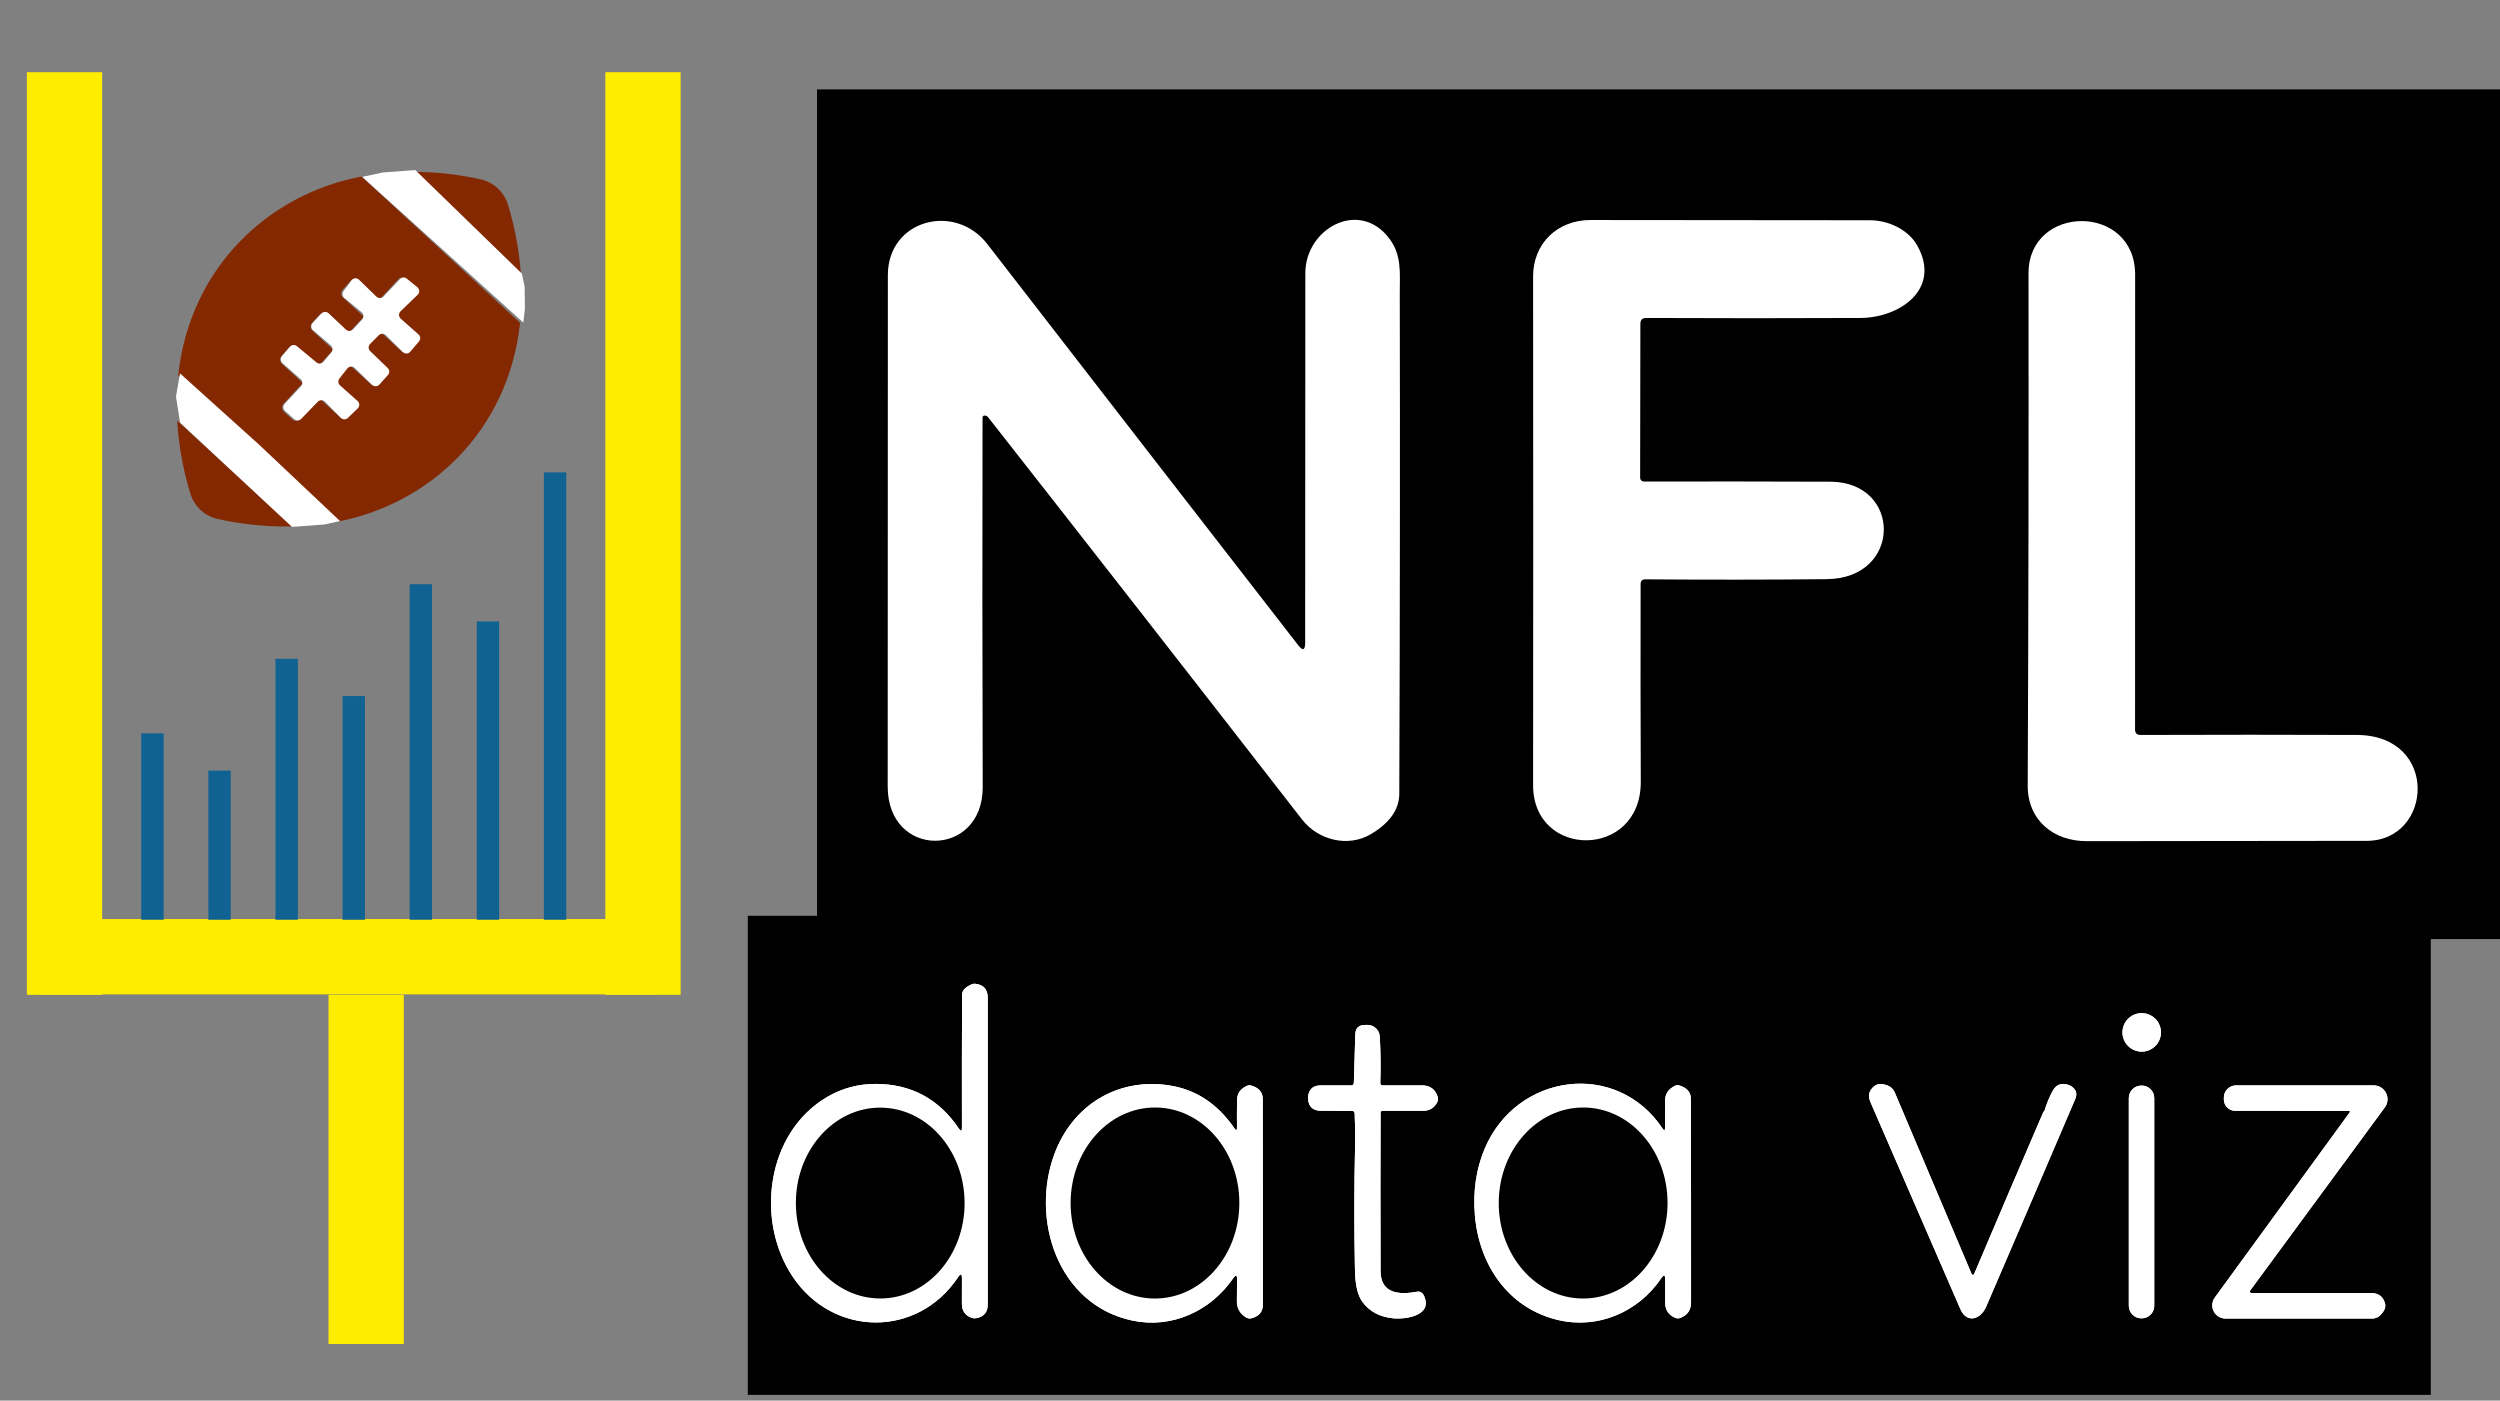 <svg width="166" height="93" viewBox="0 0 166 93" fill="none" xmlns="http://www.w3.org/2000/svg">
<rect x="0" y="0" width="166" height="93" fill="#808080" stroke="none"/>
<g clip-path="url(#clip0_431_203)">
<path d="M65.371 27.596C65.469 27.589 65.549 27.625 65.61 27.704C72.3 36.232 79.248 45.134 86.452 54.41C87.526 55.794 89.511 56.282 91.019 55.392C92.278 54.647 92.909 53.75 92.913 52.702C92.956 40.695 92.967 29.619 92.945 19.475C92.945 18.092 93.086 16.947 92.245 15.83C90.255 13.199 86.674 15.162 86.674 18.141C86.671 26.368 86.667 34.543 86.663 42.666C86.663 43.183 86.506 43.237 86.191 42.829C79.447 34.142 72.57 25.269 65.561 16.209C63.408 13.427 58.954 14.582 58.954 18.265C58.954 29.52 58.95 40.838 58.943 52.219C58.943 57.063 65.263 56.976 65.252 52.273C65.227 43.854 65.223 35.673 65.241 27.732C65.241 27.645 65.285 27.6 65.371 27.596Z" stroke="black" stroke-width="2"/>
<path d="M109.306 21.113C114.17 21.135 118.912 21.135 123.53 21.113C126.172 21.097 128.917 19.177 127.305 16.302C126.703 15.228 125.363 14.626 124.181 14.626C118.101 14.615 111.91 14.609 105.606 14.609C103.42 14.609 101.798 16.155 101.798 18.352C101.809 30.446 101.809 41.708 101.798 52.137C101.793 57.052 108.964 57.052 108.948 51.915C108.93 47.601 108.926 43.221 108.937 38.776C108.937 38.57 109.042 38.467 109.252 38.467C113.447 38.5 117.465 38.496 121.306 38.456C126.318 38.402 126.296 32.001 121.533 31.985C117.508 31.97 113.382 31.966 109.154 31.974C109.088 31.974 109.025 31.947 108.978 31.901C108.931 31.854 108.905 31.79 108.905 31.724L108.921 21.499C108.921 21.242 109.049 21.113 109.306 21.113Z" stroke="black" stroke-width="2"/>
<path d="M141.768 48.443C141.775 39.087 141.777 29.017 141.773 18.233C141.773 13.481 134.688 13.54 134.694 18.146C134.708 29.773 134.69 41.109 134.64 52.154C134.629 54.459 136.348 55.859 138.567 55.853C145.627 55.843 151.822 55.835 157.152 55.832C161.546 55.826 161.991 48.823 156.496 48.801C151.888 48.783 147.1 48.783 142.131 48.801C141.889 48.801 141.768 48.682 141.768 48.443Z" stroke="black" stroke-width="2"/>
<path d="M54.251 5.935H166V62.352H54.251V5.935ZM65.371 27.596C65.469 27.589 65.549 27.625 65.61 27.704C72.3 36.232 79.248 45.134 86.452 54.41C87.526 55.794 89.511 56.282 91.019 55.392C92.278 54.647 92.909 53.75 92.913 52.702C92.956 40.695 92.967 29.619 92.945 19.475C92.945 18.092 93.086 16.947 92.245 15.83C90.255 13.199 86.674 15.162 86.674 18.141C86.671 26.368 86.667 34.543 86.663 42.666C86.663 43.183 86.506 43.237 86.191 42.829C79.447 34.142 72.57 25.269 65.561 16.209C63.408 13.427 58.954 14.582 58.954 18.265C58.954 29.52 58.95 40.838 58.943 52.219C58.943 57.063 65.263 56.976 65.252 52.273C65.227 43.854 65.223 35.673 65.241 27.732C65.241 27.645 65.285 27.6 65.371 27.596ZM109.306 21.113C114.17 21.135 118.912 21.135 123.53 21.113C126.172 21.097 128.917 19.177 127.305 16.302C126.703 15.228 125.363 14.626 124.181 14.626C118.101 14.615 111.91 14.609 105.607 14.609C103.42 14.609 101.798 16.155 101.798 18.352C101.809 30.446 101.809 41.708 101.798 52.137C101.793 57.052 108.964 57.052 108.948 51.915C108.93 47.601 108.926 43.221 108.937 38.776C108.937 38.57 109.042 38.467 109.252 38.467C113.447 38.5 117.465 38.496 121.306 38.456C126.318 38.402 126.296 32.001 121.534 31.985C117.508 31.97 113.382 31.966 109.154 31.974C109.088 31.974 109.025 31.947 108.978 31.901C108.931 31.854 108.905 31.79 108.905 31.724L108.921 21.499C108.921 21.242 109.049 21.113 109.306 21.113ZM141.768 48.443C141.775 39.087 141.777 29.017 141.773 18.233C141.773 13.481 134.688 13.54 134.694 18.146C134.708 29.773 134.69 41.109 134.64 52.154C134.629 54.459 136.348 55.859 138.567 55.853C145.627 55.843 151.822 55.835 157.152 55.832C161.546 55.826 161.991 48.823 156.496 48.801C151.888 48.783 147.1 48.783 142.131 48.801C141.889 48.801 141.768 48.682 141.768 48.443Z" fill="black"/>
<path d="M65.371 27.596C65.285 27.6 65.241 27.645 65.241 27.732C65.223 35.673 65.227 43.854 65.252 52.273C65.263 56.976 58.943 57.063 58.943 52.219C58.95 40.838 58.954 29.52 58.954 18.265C58.954 14.582 63.408 13.427 65.561 16.209C72.57 25.269 79.447 34.142 86.191 42.829C86.506 43.237 86.663 43.183 86.663 42.666C86.667 34.543 86.671 26.368 86.674 18.141C86.674 15.162 90.255 13.199 92.245 15.83C93.086 16.947 92.945 18.092 92.945 19.475C92.967 29.619 92.956 40.695 92.913 52.702C92.909 53.75 92.278 54.647 91.019 55.392C89.511 56.282 87.526 55.794 86.452 54.41C79.248 45.134 72.3 36.232 65.61 27.704C65.549 27.625 65.469 27.589 65.371 27.596Z" fill="white"/>
<path d="M108.921 21.499L108.905 31.724C108.905 31.79 108.931 31.854 108.978 31.901C109.025 31.947 109.088 31.974 109.154 31.974C113.382 31.966 117.508 31.97 121.533 31.985C126.296 32.001 126.318 38.402 121.306 38.456C117.465 38.496 113.447 38.5 109.252 38.467C109.042 38.467 108.937 38.57 108.937 38.776C108.926 43.221 108.93 47.601 108.948 51.915C108.964 57.052 101.793 57.052 101.798 52.137C101.809 41.708 101.809 30.446 101.798 18.352C101.798 16.155 103.42 14.609 105.606 14.609C111.91 14.609 118.101 14.615 124.181 14.626C125.363 14.626 126.703 15.228 127.305 16.302C128.917 19.177 126.172 21.097 123.53 21.113C118.912 21.135 114.17 21.135 109.306 21.113C109.049 21.113 108.921 21.242 108.921 21.499Z" fill="white"/>
<path d="M142.131 48.801C147.1 48.783 151.888 48.783 156.496 48.801C161.991 48.823 161.546 55.826 157.152 55.832C151.822 55.835 145.627 55.843 138.567 55.853C136.348 55.859 134.629 54.459 134.64 52.154C134.69 41.109 134.708 29.773 134.694 18.146C134.688 13.54 141.773 13.481 141.773 18.233C141.777 29.017 141.775 39.087 141.768 48.443C141.768 48.682 141.889 48.801 142.131 48.801Z" fill="white"/>
</g>
<g clip-path="url(#clip1_431_203)">
<path d="M63.672 74.943C62.342 72.969 60.502 71.979 58.152 71.973C56.995 71.97 55.922 72.256 54.935 72.832C50.876 75.205 50.141 81.049 52.635 84.772C55.326 88.792 60.931 88.846 63.619 84.801C63.788 84.547 63.872 84.574 63.872 84.879L63.869 86.568C63.869 87.054 64.101 87.371 64.564 87.517C64.643 87.541 64.727 87.545 64.815 87.528C65.331 87.438 65.588 87.132 65.586 86.611V66.251C65.585 65.692 65.307 65.382 64.753 65.322C64.676 65.312 64.603 65.323 64.534 65.353C64.1 65.537 63.883 65.766 63.883 66.04C63.868 69.063 63.865 72.01 63.872 74.881C63.872 75.12 63.806 75.14 63.672 74.943Z" stroke="white" stroke-width="2"/>
<path d="M143.487 68.551C143.487 68.212 143.353 67.887 143.113 67.647C142.873 67.407 142.548 67.273 142.209 67.273C142.041 67.273 141.875 67.306 141.72 67.37C141.565 67.434 141.424 67.528 141.306 67.647C141.187 67.766 141.093 67.906 141.029 68.061C140.964 68.217 140.931 68.383 140.931 68.551C140.931 68.718 140.964 68.885 141.029 69.04C141.093 69.195 141.187 69.335 141.306 69.454C141.424 69.573 141.565 69.667 141.72 69.731C141.875 69.795 142.041 69.829 142.209 69.829C142.548 69.829 142.873 69.694 143.113 69.454C143.353 69.215 143.487 68.889 143.487 68.551Z" stroke="white" stroke-width="2"/>
<path d="M89.949 73.935C89.984 74.684 89.994 75.399 89.977 76.08C89.915 78.837 89.912 81.594 89.969 84.35C89.987 85.317 90.15 86.012 90.458 86.436C90.925 87.078 91.603 87.444 92.491 87.534C93.394 87.627 95.213 87.328 94.52 85.977C94.481 85.901 94.419 85.839 94.342 85.802C94.265 85.764 94.179 85.753 94.095 85.769C92.935 85.986 91.671 85.924 91.669 84.392C91.657 80.559 91.658 77.059 91.671 73.893C91.671 73.803 91.716 73.758 91.807 73.758H94.492C94.912 73.758 95.223 73.573 95.424 73.204C95.489 73.085 95.504 72.967 95.469 72.849C95.311 72.329 94.961 72.069 94.419 72.069H91.815C91.702 72.069 91.648 72.012 91.652 71.897C91.687 70.903 91.676 69.879 91.618 68.826C91.606 68.615 91.512 68.416 91.356 68.272C91.201 68.128 90.996 68.05 90.785 68.055L90.619 68.058C90.212 68.066 90.002 68.273 89.991 68.68L89.895 71.9C89.892 72.011 89.834 72.067 89.724 72.069L87.666 72.072C87.231 72.072 86.964 72.285 86.867 72.711C86.85 72.792 86.844 72.873 86.85 72.956C86.891 73.487 87.179 73.753 87.714 73.755L89.769 73.764C89.883 73.764 89.943 73.821 89.949 73.935Z" stroke="white" stroke-width="2"/>
<path d="M82.135 74.856C82.139 75.072 82.079 75.09 81.957 74.912C80.833 73.272 79.374 72.322 77.58 72.061C74.124 71.56 71.188 73.443 70.008 76.64C68.421 80.936 70.211 86.642 75.202 87.689C77.817 88.238 80.384 87.055 81.887 84.874C82.06 84.622 82.144 84.65 82.141 84.956L82.129 86.391C82.124 86.855 82.318 87.211 82.712 87.461C82.843 87.543 82.968 87.569 83.086 87.537C83.597 87.407 83.853 87.105 83.855 86.63C83.86 82.001 83.858 77.446 83.846 72.967C83.844 72.513 83.581 72.216 83.055 72.075C82.977 72.052 82.898 72.058 82.819 72.092C82.378 72.281 82.153 72.588 82.143 73.012C82.13 73.596 82.127 74.21 82.135 74.856Z" stroke="white" stroke-width="2"/>
<path d="M110.401 74.943C107.333 70.335 100.687 71.278 98.585 76.269C98.014 77.622 97.797 79.101 97.934 80.705C98.216 84.007 100.158 86.861 103.435 87.644C106.106 88.283 108.791 87.12 110.311 84.871C110.482 84.618 110.568 84.644 110.568 84.95L110.565 86.484C110.565 86.966 110.785 87.306 111.226 87.503C111.341 87.554 111.458 87.556 111.578 87.511C112.049 87.327 112.285 86.983 112.285 86.478C112.288 82.05 112.285 77.544 112.273 72.961C112.273 72.52 112.012 72.223 111.491 72.069C111.404 72.043 111.316 72.051 111.226 72.094C110.785 72.308 110.565 72.632 110.565 73.066C110.563 73.67 110.56 74.281 110.556 74.898C110.554 75.082 110.503 75.097 110.401 74.943Z" stroke="white" stroke-width="2"/>
<path d="M135.718 73.8C135.699 73.806 135.686 73.818 135.679 73.837C134.129 77.432 132.596 81.02 131.079 84.601C131.073 84.617 131.061 84.63 131.047 84.639C131.033 84.649 131.016 84.654 130.999 84.654C130.982 84.654 130.965 84.649 130.951 84.639C130.937 84.63 130.926 84.617 130.919 84.601L125.807 72.525C125.764 72.424 125.702 72.334 125.623 72.258C125.544 72.182 125.451 72.122 125.348 72.083C124.971 71.939 124.679 71.946 124.473 72.106C124.103 72.391 124.011 72.748 124.197 73.178C126.28 77.973 128.27 82.553 130.167 86.92C130.604 87.922 131.524 87.599 131.884 86.76C133.755 82.415 135.726 77.821 137.796 72.975C137.944 72.625 137.86 72.345 137.545 72.137C137.481 72.094 137.413 72.06 137.34 72.035C136.861 71.878 136.506 72.023 136.276 72.472C136.063 72.877 135.889 73.307 135.752 73.761C135.746 73.78 135.735 73.793 135.718 73.8Z" stroke="white" stroke-width="2"/>
<path d="M143.042 72.914C143.042 72.693 142.955 72.482 142.799 72.326C142.643 72.171 142.432 72.083 142.212 72.083H142.184C141.964 72.083 141.752 72.171 141.597 72.326C141.441 72.482 141.354 72.693 141.354 72.914V86.706C141.354 86.815 141.375 86.923 141.417 87.024C141.458 87.125 141.52 87.216 141.597 87.293C141.674 87.371 141.765 87.432 141.866 87.474C141.967 87.515 142.075 87.537 142.184 87.537H142.212C142.321 87.537 142.429 87.515 142.53 87.474C142.631 87.432 142.722 87.371 142.799 87.293C142.876 87.216 142.937 87.125 142.979 87.024C143.021 86.923 143.042 86.815 143.042 86.706V72.914Z" stroke="white" stroke-width="2"/>
<path d="M149.412 85.69L158.352 73.533C158.453 73.396 158.514 73.234 158.528 73.065C158.543 72.896 158.51 72.726 158.433 72.575C158.356 72.423 158.239 72.296 158.094 72.206C157.949 72.117 157.782 72.07 157.612 72.069H148.475C148.367 72.069 148.26 72.091 148.161 72.132C148.061 72.174 147.971 72.235 147.896 72.312C147.82 72.388 147.761 72.48 147.721 72.579C147.681 72.68 147.662 72.786 147.664 72.894V73.018C147.668 73.215 147.749 73.403 147.89 73.541C148.031 73.68 148.221 73.757 148.419 73.758L155.932 73.761C156.04 73.761 156.063 73.805 155.999 73.893L147.062 86.16C146.967 86.291 146.91 86.445 146.897 86.606C146.884 86.767 146.916 86.928 146.989 87.072C147.062 87.216 147.174 87.337 147.311 87.421C147.449 87.506 147.607 87.55 147.769 87.551H157.525C157.719 87.551 157.907 87.474 158.046 87.337C158.325 87.059 158.432 86.798 158.366 86.554C158.241 86.093 157.939 85.862 157.46 85.862H149.505C149.485 85.861 149.464 85.856 149.447 85.845C149.429 85.834 149.415 85.819 149.405 85.802C149.395 85.784 149.391 85.764 149.392 85.744C149.394 85.725 149.401 85.706 149.412 85.69Z" stroke="white" stroke-width="2"/>
<path d="M58.47 86.219C59.206 86.217 59.933 86.05 60.612 85.73C61.29 85.409 61.906 84.94 62.424 84.35C62.943 83.76 63.353 83.059 63.632 82.29C63.91 81.52 64.052 80.696 64.049 79.864C64.046 79.031 63.899 78.208 63.614 77.44C63.33 76.672 62.915 75.975 62.393 75.389C61.871 74.802 61.252 74.338 60.571 74.022C59.89 73.706 59.161 73.544 58.426 73.547C57.69 73.549 56.962 73.716 56.284 74.037C55.605 74.358 54.989 74.826 54.471 75.417C53.953 76.007 53.543 76.707 53.264 77.476C52.986 78.246 52.843 79.071 52.846 79.903C52.849 80.735 52.997 81.558 53.281 82.326C53.565 83.094 53.98 83.791 54.503 84.377C55.025 84.964 55.644 85.428 56.325 85.745C57.005 86.061 57.734 86.222 58.47 86.219Z" stroke="white" stroke-width="2"/>
<path d="M76.669 86.222C78.154 86.227 79.582 85.564 80.636 84.379C81.691 83.193 82.287 81.582 82.292 79.9C82.295 79.067 82.153 78.242 81.874 77.472C81.596 76.701 81.186 76.001 80.667 75.41C80.149 74.819 79.534 74.35 78.855 74.029C78.177 73.708 77.449 73.541 76.713 73.538C75.227 73.533 73.8 74.197 72.746 75.382C71.691 76.568 71.095 78.179 71.089 79.861C71.087 80.694 71.228 81.519 71.507 82.289C71.786 83.059 72.196 83.76 72.714 84.351C73.233 84.942 73.848 85.411 74.527 85.732C75.205 86.053 75.933 86.22 76.669 86.222Z" stroke="white" stroke-width="2"/>
<path d="M105.099 86.222C105.835 86.225 106.564 86.063 107.245 85.747C107.926 85.43 108.546 84.966 109.068 84.379C109.59 83.791 110.006 83.094 110.29 82.325C110.574 81.557 110.722 80.733 110.725 79.9C110.728 79.067 110.586 78.242 110.307 77.472C110.028 76.701 109.618 76.001 109.099 75.41C108.581 74.819 107.965 74.35 107.286 74.029C106.607 73.708 105.879 73.541 105.143 73.538C104.407 73.536 103.678 73.697 102.997 74.014C102.315 74.33 101.696 74.795 101.174 75.382C100.651 75.969 100.236 76.667 99.951 77.435C99.667 78.204 99.519 79.028 99.516 79.861C99.514 80.694 99.656 81.519 99.935 82.289C100.214 83.059 100.624 83.76 101.142 84.351C101.661 84.942 102.277 85.411 102.956 85.732C103.634 86.053 104.363 86.219 105.099 86.222Z" stroke="white" stroke-width="2"/>
<path d="M49.654 60.81H161.404V92.618H49.654V60.81ZM63.672 74.943C62.342 72.969 60.502 71.979 58.152 71.973C56.995 71.97 55.922 72.256 54.935 72.832C50.876 75.205 50.141 81.049 52.635 84.772C55.326 88.792 60.931 88.846 63.619 84.801C63.788 84.547 63.872 84.574 63.872 84.879L63.869 86.568C63.869 87.054 64.101 87.371 64.564 87.517C64.643 87.541 64.727 87.545 64.815 87.528C65.331 87.438 65.588 87.132 65.586 86.611V66.251C65.584 65.692 65.307 65.382 64.753 65.322C64.676 65.312 64.603 65.323 64.534 65.353C64.1 65.537 63.883 65.766 63.883 66.04C63.868 69.063 63.865 72.01 63.872 74.881C63.872 75.12 63.806 75.14 63.672 74.943ZM143.487 68.55C143.487 68.212 143.352 67.887 143.113 67.647C142.873 67.407 142.548 67.273 142.209 67.273C142.041 67.273 141.875 67.306 141.72 67.37C141.565 67.434 141.424 67.528 141.306 67.647C141.187 67.766 141.093 67.906 141.029 68.061C140.964 68.216 140.931 68.383 140.931 68.55C140.931 68.718 140.964 68.885 141.029 69.04C141.093 69.195 141.187 69.335 141.306 69.454C141.424 69.573 141.565 69.667 141.72 69.731C141.875 69.795 142.041 69.829 142.209 69.829C142.548 69.829 142.873 69.694 143.113 69.454C143.352 69.215 143.487 68.889 143.487 68.55ZM89.949 73.935C89.984 74.684 89.994 75.399 89.977 76.08C89.915 78.837 89.912 81.594 89.969 84.35C89.987 85.317 90.15 86.012 90.458 86.436C90.925 87.078 91.603 87.444 92.491 87.534C93.394 87.627 95.213 87.328 94.52 85.977C94.481 85.901 94.419 85.839 94.342 85.802C94.265 85.764 94.179 85.753 94.095 85.769C92.935 85.986 91.671 85.924 91.669 84.392C91.657 80.559 91.658 77.059 91.671 73.893C91.671 73.803 91.716 73.758 91.807 73.758H94.492C94.912 73.758 95.223 73.573 95.424 73.204C95.489 73.085 95.504 72.967 95.469 72.849C95.311 72.329 94.961 72.069 94.419 72.069H91.815C91.702 72.069 91.648 72.012 91.652 71.897C91.687 70.903 91.676 69.879 91.618 68.826C91.606 68.615 91.512 68.416 91.356 68.272C91.201 68.128 90.996 68.05 90.785 68.055L90.619 68.058C90.212 68.066 90.002 68.273 89.991 68.68L89.895 71.9C89.892 72.011 89.834 72.067 89.724 72.069L87.666 72.072C87.231 72.072 86.964 72.285 86.867 72.711C86.85 72.792 86.844 72.873 86.85 72.956C86.891 73.487 87.179 73.753 87.714 73.755L89.769 73.764C89.883 73.764 89.943 73.821 89.949 73.935ZM82.135 74.856C82.138 75.072 82.079 75.09 81.957 74.912C80.833 73.272 79.374 72.322 77.58 72.061C74.124 71.56 71.188 73.443 70.008 76.64C68.421 80.936 70.211 86.642 75.202 87.689C77.817 88.238 80.384 87.055 81.887 84.874C82.06 84.622 82.144 84.65 82.14 84.956L82.129 86.391C82.124 86.855 82.318 87.211 82.712 87.461C82.843 87.543 82.968 87.569 83.086 87.537C83.597 87.407 83.853 87.105 83.855 86.63C83.86 82.001 83.858 77.446 83.846 72.967C83.844 72.513 83.581 72.216 83.055 72.075C82.976 72.052 82.898 72.058 82.819 72.092C82.378 72.281 82.153 72.588 82.143 73.012C82.13 73.596 82.127 74.21 82.135 74.856ZM110.401 74.943C107.333 70.335 100.687 71.278 98.585 76.269C98.014 77.622 97.797 79.101 97.934 80.705C98.216 84.007 100.158 86.861 103.435 87.644C106.106 88.283 108.791 87.12 110.311 84.871C110.482 84.618 110.568 84.644 110.568 84.95L110.565 86.484C110.565 86.966 110.785 87.306 111.226 87.503C111.341 87.554 111.458 87.556 111.578 87.511C112.049 87.327 112.285 86.983 112.285 86.478C112.288 82.05 112.285 77.544 112.273 72.961C112.273 72.52 112.012 72.223 111.491 72.069C111.404 72.043 111.316 72.051 111.226 72.094C110.785 72.308 110.565 72.632 110.565 73.066C110.563 73.67 110.56 74.281 110.556 74.898C110.554 75.082 110.503 75.097 110.401 74.943ZM135.718 73.8C135.699 73.806 135.686 73.818 135.679 73.837C134.129 77.432 132.596 81.02 131.079 84.601C131.073 84.617 131.061 84.63 131.047 84.639C131.033 84.649 131.016 84.654 130.999 84.654C130.982 84.654 130.965 84.649 130.951 84.639C130.937 84.63 130.926 84.617 130.919 84.601L125.807 72.525C125.764 72.424 125.702 72.334 125.623 72.258C125.544 72.182 125.451 72.122 125.348 72.083C124.971 71.939 124.679 71.946 124.473 72.106C124.103 72.391 124.011 72.748 124.197 73.178C126.28 77.973 128.27 82.553 130.167 86.92C130.604 87.922 131.524 87.599 131.884 86.76C133.755 82.415 135.726 77.821 137.795 72.975C137.944 72.625 137.86 72.345 137.545 72.137C137.481 72.094 137.413 72.06 137.339 72.035C136.861 71.878 136.506 72.023 136.275 72.472C136.063 72.877 135.889 73.307 135.752 73.761C135.746 73.78 135.735 73.793 135.718 73.8ZM143.042 72.914C143.042 72.693 142.955 72.482 142.799 72.326C142.643 72.171 142.432 72.083 142.212 72.083H142.184C141.964 72.083 141.752 72.171 141.597 72.326C141.441 72.482 141.353 72.693 141.353 72.914V86.706C141.353 86.815 141.375 86.923 141.417 87.024C141.458 87.125 141.52 87.216 141.597 87.293C141.674 87.371 141.765 87.432 141.866 87.474C141.967 87.515 142.075 87.537 142.184 87.537H142.212C142.321 87.537 142.429 87.515 142.53 87.474C142.631 87.432 142.722 87.371 142.799 87.293C142.876 87.216 142.937 87.125 142.979 87.024C143.021 86.923 143.042 86.815 143.042 86.706V72.914ZM149.412 85.69L158.352 73.533C158.453 73.396 158.514 73.234 158.528 73.065C158.543 72.896 158.51 72.726 158.433 72.575C158.356 72.423 158.239 72.296 158.094 72.206C157.949 72.117 157.782 72.07 157.612 72.069H148.475C148.367 72.069 148.26 72.091 148.161 72.132C148.061 72.174 147.971 72.235 147.896 72.312C147.82 72.388 147.761 72.48 147.721 72.579C147.681 72.68 147.662 72.786 147.664 72.894V73.018C147.668 73.215 147.749 73.403 147.89 73.541C148.031 73.68 148.221 73.757 148.419 73.758L155.932 73.761C156.04 73.761 156.063 73.805 155.999 73.893L147.062 86.16C146.967 86.291 146.91 86.445 146.897 86.606C146.884 86.767 146.916 86.928 146.989 87.072C147.062 87.216 147.174 87.337 147.311 87.421C147.449 87.506 147.607 87.55 147.768 87.551H157.525C157.719 87.551 157.907 87.474 158.045 87.337C158.325 87.059 158.432 86.798 158.366 86.554C158.241 86.093 157.939 85.862 157.46 85.862H149.505C149.485 85.861 149.464 85.856 149.447 85.845C149.429 85.834 149.415 85.819 149.405 85.802C149.395 85.784 149.391 85.764 149.392 85.744C149.394 85.725 149.401 85.706 149.412 85.69Z" fill="black"/>
<path d="M63.672 74.943C63.806 75.14 63.872 75.12 63.872 74.881C63.865 72.01 63.868 69.063 63.883 66.04C63.883 65.766 64.1 65.537 64.534 65.353C64.603 65.323 64.676 65.312 64.753 65.322C65.307 65.382 65.585 65.692 65.586 66.251V86.611C65.588 87.132 65.331 87.438 64.815 87.528C64.727 87.545 64.643 87.541 64.564 87.517C64.101 87.371 63.869 87.054 63.869 86.568L63.872 84.879C63.872 84.574 63.788 84.547 63.619 84.801C60.931 88.846 55.326 88.792 52.635 84.772C50.141 81.049 50.876 75.205 54.935 72.832C55.922 72.256 56.995 71.97 58.152 71.973C60.502 71.979 62.342 72.969 63.672 74.943ZM58.47 86.219C59.206 86.217 59.933 86.05 60.612 85.73C61.29 85.409 61.906 84.94 62.424 84.35C62.943 83.76 63.353 83.059 63.632 82.29C63.91 81.52 64.052 80.696 64.049 79.864C64.046 79.031 63.899 78.208 63.614 77.44C63.33 76.672 62.915 75.975 62.393 75.389C61.871 74.802 61.252 74.338 60.571 74.022C59.89 73.706 59.161 73.544 58.426 73.547C57.69 73.549 56.962 73.716 56.284 74.037C55.605 74.358 54.989 74.826 54.471 75.417C53.953 76.007 53.543 76.707 53.264 77.476C52.986 78.246 52.843 79.071 52.846 79.903C52.849 80.735 52.997 81.558 53.281 82.326C53.565 83.094 53.98 83.791 54.503 84.377C55.025 84.964 55.644 85.428 56.325 85.745C57.005 86.061 57.734 86.222 58.47 86.219Z" fill="white"/>
<path d="M142.209 69.829C142.915 69.829 143.487 69.256 143.487 68.55C143.487 67.845 142.915 67.273 142.209 67.273C141.503 67.273 140.931 67.845 140.931 68.55C140.931 69.256 141.503 69.829 142.209 69.829Z" fill="white"/>
<path d="M89.769 73.764L87.714 73.755C87.179 73.753 86.891 73.487 86.85 72.956C86.844 72.873 86.85 72.792 86.867 72.711C86.964 72.285 87.231 72.072 87.666 72.072L89.724 72.069C89.834 72.067 89.892 72.011 89.895 71.9L89.991 68.68C90.002 68.273 90.212 68.066 90.619 68.058L90.785 68.055C90.996 68.05 91.201 68.128 91.356 68.272C91.512 68.416 91.606 68.615 91.618 68.826C91.676 69.879 91.687 70.903 91.652 71.897C91.648 72.012 91.702 72.069 91.815 72.069H94.419C94.961 72.069 95.311 72.329 95.469 72.849C95.504 72.967 95.489 73.085 95.424 73.204C95.223 73.573 94.912 73.758 94.492 73.758H91.807C91.716 73.758 91.671 73.803 91.671 73.893C91.658 77.059 91.657 80.559 91.669 84.392C91.671 85.924 92.935 85.986 94.095 85.769C94.179 85.753 94.265 85.764 94.342 85.802C94.419 85.839 94.481 85.901 94.52 85.977C95.213 87.328 93.394 87.627 92.491 87.534C91.603 87.444 90.925 87.078 90.458 86.436C90.15 86.012 89.987 85.317 89.969 84.35C89.912 81.594 89.915 78.837 89.977 76.08C89.994 75.399 89.984 74.684 89.949 73.935C89.943 73.821 89.883 73.764 89.769 73.764Z" fill="white"/>
<path d="M82.135 74.856C82.127 74.21 82.13 73.596 82.143 73.012C82.153 72.588 82.378 72.281 82.819 72.092C82.898 72.058 82.976 72.052 83.055 72.075C83.581 72.216 83.844 72.513 83.846 72.967C83.857 77.446 83.86 82.001 83.855 86.63C83.853 87.105 83.597 87.407 83.086 87.537C82.968 87.569 82.843 87.543 82.712 87.461C82.318 87.211 82.124 86.855 82.129 86.391L82.14 84.956C82.144 84.65 82.06 84.622 81.887 84.874C80.384 87.055 77.817 88.238 75.202 87.689C70.211 86.641 68.421 80.936 70.008 76.64C71.188 73.443 74.124 71.56 77.58 72.061C79.374 72.322 80.833 73.272 81.957 74.912C82.079 75.09 82.138 75.072 82.135 74.856ZM76.669 86.222C78.154 86.227 79.581 85.564 80.636 84.379C81.691 83.193 82.287 81.582 82.292 79.9C82.295 79.067 82.153 78.242 81.874 77.471C81.596 76.701 81.186 76.001 80.667 75.41C80.149 74.819 79.533 74.35 78.855 74.029C78.176 73.708 77.449 73.541 76.713 73.538C75.227 73.533 73.8 74.197 72.746 75.382C71.691 76.568 71.095 78.179 71.089 79.861C71.086 80.694 71.228 81.519 71.507 82.289C71.786 83.059 72.196 83.76 72.714 84.351C73.232 84.942 73.848 85.411 74.527 85.732C75.205 86.053 75.933 86.219 76.669 86.222Z" fill="white"/>
<path d="M110.556 74.898C110.56 74.281 110.563 73.67 110.565 73.066C110.565 72.632 110.785 72.308 111.226 72.094C111.316 72.051 111.404 72.043 111.491 72.069C112.012 72.223 112.273 72.52 112.273 72.961C112.285 77.544 112.288 82.05 112.285 86.478C112.285 86.983 112.049 87.327 111.578 87.511C111.458 87.556 111.341 87.554 111.226 87.503C110.785 87.306 110.565 86.966 110.565 86.484L110.568 84.95C110.568 84.644 110.482 84.618 110.311 84.871C108.791 87.12 106.106 88.283 103.435 87.644C100.158 86.861 98.216 84.007 97.934 80.705C97.797 79.101 98.014 77.622 98.585 76.269C100.687 71.278 107.333 70.335 110.401 74.943C110.503 75.097 110.554 75.082 110.556 74.898ZM105.099 86.222C105.835 86.225 106.564 86.063 107.245 85.747C107.926 85.43 108.546 84.966 109.068 84.379C109.59 83.791 110.006 83.094 110.29 82.325C110.574 81.557 110.722 80.733 110.725 79.9C110.728 79.067 110.586 78.242 110.307 77.472C110.028 76.701 109.618 76.001 109.099 75.41C108.581 74.819 107.965 74.35 107.286 74.029C106.607 73.708 105.879 73.541 105.143 73.538C104.407 73.536 103.678 73.697 102.997 74.014C102.315 74.33 101.696 74.795 101.174 75.382C100.651 75.969 100.236 76.667 99.951 77.435C99.667 78.204 99.519 79.028 99.516 79.861C99.514 80.694 99.656 81.519 99.935 82.289C100.214 83.059 100.624 83.76 101.142 84.351C101.661 84.942 102.277 85.411 102.956 85.732C103.635 86.053 104.363 86.219 105.099 86.222Z" fill="white"/>
<path d="M135.752 73.761C135.889 73.307 136.063 72.877 136.276 72.472C136.506 72.023 136.861 71.878 137.34 72.035C137.413 72.06 137.481 72.094 137.545 72.137C137.86 72.345 137.944 72.625 137.796 72.975C135.726 77.821 133.755 82.415 131.884 86.76C131.524 87.599 130.604 87.922 130.167 86.92C128.27 82.553 126.28 77.973 124.197 73.178C124.011 72.748 124.103 72.391 124.473 72.106C124.679 71.946 124.971 71.939 125.348 72.083C125.451 72.122 125.544 72.182 125.623 72.258C125.702 72.334 125.764 72.424 125.807 72.525L130.919 84.601C130.926 84.617 130.937 84.63 130.951 84.639C130.965 84.649 130.982 84.654 130.999 84.654C131.016 84.654 131.033 84.649 131.047 84.639C131.061 84.63 131.073 84.617 131.079 84.601C132.596 81.02 134.129 77.432 135.679 73.837C135.686 73.818 135.699 73.806 135.718 73.8C135.735 73.793 135.746 73.78 135.752 73.761Z" fill="white"/>
<path d="M142.212 72.083H142.184C141.725 72.083 141.353 72.455 141.353 72.914V86.706C141.353 87.165 141.725 87.537 142.184 87.537H142.212C142.671 87.537 143.042 87.165 143.042 86.706V72.914C143.042 72.455 142.671 72.083 142.212 72.083Z" fill="white"/>
<path d="M158.352 73.533L149.412 85.69C149.401 85.706 149.394 85.725 149.392 85.744C149.391 85.764 149.395 85.784 149.405 85.802C149.415 85.819 149.429 85.834 149.447 85.845C149.464 85.856 149.485 85.861 149.505 85.862H157.46C157.938 85.862 158.241 86.093 158.366 86.554C158.432 86.798 158.325 87.059 158.045 87.337C157.906 87.474 157.719 87.551 157.525 87.551H147.768C147.607 87.55 147.449 87.506 147.311 87.421C147.174 87.337 147.062 87.216 146.989 87.072C146.916 86.928 146.884 86.767 146.897 86.606C146.91 86.445 146.967 86.291 147.062 86.16L155.999 73.893C156.063 73.805 156.04 73.761 155.932 73.761L148.419 73.758C148.221 73.757 148.031 73.68 147.89 73.541C147.749 73.403 147.668 73.215 147.664 73.018V72.894C147.662 72.786 147.681 72.68 147.721 72.579C147.761 72.48 147.82 72.388 147.896 72.312C147.971 72.235 148.061 72.174 148.161 72.132C148.26 72.091 148.367 72.069 148.475 72.069H157.612C157.782 72.07 157.949 72.117 158.094 72.206C158.239 72.296 158.356 72.423 158.433 72.575C158.51 72.726 158.543 72.896 158.528 73.065C158.514 73.234 158.453 73.396 158.352 73.533Z" fill="white"/>
<path d="M52.846 79.903C52.859 83.402 55.376 86.23 58.47 86.219C61.564 86.209 64.062 83.363 64.049 79.864C64.037 76.364 61.519 73.536 58.426 73.547C55.332 73.558 52.834 76.403 52.846 79.903Z" fill="black"/>
<path d="M71.089 79.861C71.077 83.363 73.575 86.211 76.669 86.222C79.762 86.233 82.28 83.402 82.292 79.9C82.305 76.397 79.807 73.549 76.713 73.538C73.619 73.528 71.102 76.358 71.089 79.861Z" fill="black"/>
<path d="M99.516 79.861C99.504 83.363 102.003 86.211 105.099 86.222C108.194 86.233 110.713 83.402 110.725 79.9C110.737 76.397 108.238 73.549 105.143 73.538C102.048 73.528 99.529 76.358 99.516 79.861Z" fill="black"/>
</g>
<line x1="42.694" y1="66.057" x2="42.694" y2="4.794" stroke="#FFED00" stroke-width="5"/>
<line x1="4.284" y1="4.795" x2="4.284" y2="66.057" stroke="#FFED00" stroke-width="5"/>
<line x1="24.313" y1="66.057" x2="24.313" y2="89.241" stroke="#FFED00" stroke-width="5"/>
<line x1="2.814" y1="63.527" x2="43.387" y2="63.527" stroke="#FFED00" stroke-width="5"/>
<path d="M12.642 32.786C12.902 33.628 13.598 34.269 14.458 34.463C15.588 34.716 17.347 35 19.388 34.958L11.763 27.927C11.884 29.96 12.301 31.68 12.642 32.786ZM33.727 13.583C33.467 12.741 32.771 12.1 31.91 11.906C30.78 11.653 29.021 11.369 26.981 11.411L34.606 18.442C34.485 16.409 34.067 14.688 33.727 13.583ZM34.532 21.433L24.005 11.721C17.846 12.883 12.599 17.751 11.832 24.936L22.364 34.648C28.523 33.485 33.77 28.618 34.532 21.433ZM19.933 27.825C19.794 27.976 19.555 27.985 19.404 27.846L18.854 27.34C18.703 27.201 18.693 26.962 18.832 26.811L20.101 25.433L18.723 24.164C18.572 24.026 18.562 23.787 18.701 23.636L19.208 23.086C19.347 22.935 19.585 22.925 19.736 23.064L21.114 24.333L22.128 23.228L20.75 21.959C20.599 21.82 20.589 21.581 20.728 21.431L21.234 20.88C21.373 20.729 21.612 20.72 21.763 20.859L23.141 22.128L24.154 21.027L22.776 19.758C22.625 19.619 22.615 19.381 22.754 19.23L23.261 18.68C23.4 18.529 23.639 18.519 23.79 18.658L25.167 19.927L26.436 18.549C26.575 18.398 26.814 18.388 26.965 18.527L27.515 19.034C27.666 19.173 27.676 19.411 27.537 19.562L26.268 20.94L27.645 22.204C27.797 22.343 27.806 22.582 27.667 22.733L27.161 23.283C27.022 23.434 26.783 23.444 26.632 23.305L25.254 22.036L24.241 23.136L25.619 24.405C25.77 24.544 25.78 24.782 25.641 24.933L25.134 25.484C24.995 25.635 24.756 25.644 24.606 25.505L23.228 24.236L22.214 25.337L23.592 26.606C23.743 26.745 23.753 26.983 23.614 27.134L23.107 27.684C22.968 27.835 22.73 27.845 22.579 27.706L21.201 26.437L19.933 27.825Z" fill="#842801"/>
<path d="M21.099 26.676L19.997 27.816C19.938 27.877 19.858 27.913 19.773 27.916C19.689 27.92 19.606 27.891 19.542 27.836L18.924 27.283C18.892 27.253 18.865 27.218 18.846 27.178C18.827 27.139 18.817 27.096 18.814 27.052C18.812 27.008 18.819 26.964 18.834 26.923C18.849 26.882 18.872 26.844 18.901 26.811L19.988 25.651C20.017 25.619 20.04 25.581 20.055 25.539C20.07 25.498 20.077 25.454 20.075 25.41C20.072 25.367 20.062 25.324 20.043 25.284C20.024 25.244 19.997 25.209 19.965 25.18L18.754 24.11C18.689 24.052 18.649 23.971 18.643 23.885C18.637 23.798 18.665 23.713 18.721 23.646L19.244 23.029C19.3 22.961 19.381 22.918 19.468 22.909C19.555 22.901 19.643 22.927 19.711 22.983L21.013 24.063C21.046 24.091 21.085 24.112 21.126 24.125C21.168 24.139 21.212 24.144 21.255 24.14C21.298 24.136 21.341 24.124 21.379 24.104C21.418 24.084 21.452 24.056 21.48 24.023L22.003 23.399C22.031 23.366 22.052 23.328 22.065 23.286C22.078 23.244 22.083 23.201 22.079 23.157C22.076 23.114 22.063 23.072 22.043 23.033C22.023 22.994 21.996 22.96 21.962 22.932L20.784 21.927C20.75 21.898 20.722 21.862 20.702 21.823C20.682 21.783 20.671 21.739 20.668 21.695C20.665 21.651 20.671 21.606 20.686 21.564C20.701 21.522 20.724 21.484 20.754 21.451L21.351 20.817C21.411 20.754 21.494 20.716 21.581 20.713C21.669 20.71 21.754 20.742 21.818 20.801L22.971 21.883C23.003 21.913 23.041 21.937 23.082 21.952C23.124 21.968 23.167 21.975 23.211 21.973C23.255 21.972 23.299 21.961 23.339 21.943C23.378 21.924 23.414 21.898 23.444 21.866L24.049 21.213C24.079 21.179 24.103 21.14 24.117 21.097C24.132 21.055 24.137 21.01 24.134 20.965C24.131 20.92 24.118 20.876 24.097 20.836C24.076 20.796 24.047 20.761 24.012 20.732L22.864 19.786C22.799 19.732 22.757 19.655 22.747 19.571C22.736 19.487 22.759 19.402 22.809 19.334L23.34 18.613C23.368 18.575 23.404 18.544 23.446 18.521C23.487 18.498 23.533 18.484 23.58 18.48C23.627 18.476 23.674 18.483 23.719 18.498C23.763 18.514 23.804 18.54 23.838 18.573L24.994 19.695C25.026 19.726 25.063 19.75 25.104 19.766C25.145 19.782 25.189 19.79 25.233 19.789C25.277 19.788 25.321 19.778 25.361 19.76C25.401 19.742 25.438 19.716 25.468 19.684L26.562 18.534C26.62 18.472 26.698 18.435 26.782 18.429C26.866 18.423 26.949 18.45 27.014 18.503L27.714 19.074C27.75 19.104 27.78 19.141 27.801 19.182C27.822 19.224 27.834 19.27 27.836 19.317C27.838 19.364 27.83 19.41 27.813 19.454C27.796 19.497 27.77 19.537 27.736 19.57L26.595 20.67C26.562 20.702 26.536 20.741 26.518 20.784C26.501 20.827 26.493 20.873 26.494 20.919C26.496 20.965 26.507 21.011 26.527 21.052C26.547 21.094 26.575 21.131 26.61 21.161L27.792 22.207C27.857 22.266 27.896 22.347 27.901 22.434C27.906 22.521 27.877 22.606 27.82 22.672L27.239 23.355C27.209 23.391 27.172 23.419 27.131 23.44C27.09 23.46 27.045 23.472 26.999 23.474C26.953 23.476 26.907 23.468 26.864 23.451C26.821 23.434 26.782 23.409 26.749 23.376L25.624 22.259C25.593 22.227 25.556 22.203 25.516 22.186C25.476 22.169 25.432 22.16 25.389 22.16C25.345 22.16 25.302 22.169 25.261 22.186C25.221 22.202 25.184 22.227 25.153 22.258L24.575 22.839C24.543 22.871 24.518 22.908 24.502 22.949C24.485 22.99 24.477 23.034 24.477 23.078C24.478 23.122 24.487 23.166 24.505 23.207C24.523 23.247 24.548 23.284 24.581 23.314L25.742 24.436C25.805 24.495 25.842 24.576 25.846 24.662C25.849 24.748 25.82 24.832 25.763 24.896L25.191 25.536C25.161 25.57 25.125 25.597 25.085 25.616C25.044 25.635 25 25.646 24.956 25.647C24.911 25.649 24.867 25.642 24.825 25.626C24.783 25.61 24.745 25.586 24.713 25.555L23.551 24.433C23.517 24.401 23.478 24.377 23.435 24.361C23.392 24.346 23.346 24.339 23.3 24.342C23.254 24.346 23.209 24.358 23.169 24.379C23.128 24.4 23.092 24.43 23.063 24.465L22.534 25.138C22.483 25.204 22.459 25.288 22.467 25.371C22.475 25.454 22.514 25.532 22.576 25.587L23.745 26.63C23.779 26.661 23.806 26.698 23.825 26.74C23.844 26.781 23.855 26.826 23.855 26.872C23.856 26.917 23.848 26.963 23.83 27.005C23.812 27.047 23.787 27.085 23.753 27.117L23.097 27.751C23.034 27.811 22.949 27.844 22.862 27.843C22.775 27.841 22.692 27.805 22.631 27.743L21.574 26.67C21.543 26.639 21.506 26.614 21.465 26.598C21.424 26.581 21.38 26.573 21.336 26.573C21.291 26.574 21.248 26.583 21.207 26.601C21.166 26.619 21.13 26.644 21.099 26.676Z" fill="white"/>
<path d="M11.959 28.065L11.685 26.337L11.951 24.792L17.177 29.502L22.581 34.602L21.532 34.826L19.388 34.985L11.959 28.065Z" fill="white"/>
<path d="M34.653 18.167L34.835 19.021L34.854 20.506L34.751 21.421L24.055 11.745L25.432 11.451L27.576 11.292L34.653 18.167Z" fill="white"/>
<rect width="1.485" height="12.377" transform="matrix(-1 0 0 1 10.864 48.693)" fill="#0F6292"/>
<rect width="1.485" height="29.705" transform="matrix(-1 0 0 1 37.599 31.365)" fill="#0F6292"/>
<rect width="1.485" height="19.803" transform="matrix(-1 0 0 1 33.143 41.267)" fill="#0F6292"/>
<rect width="1.485" height="22.279" transform="matrix(-1 0 0 1 28.688 38.791)" fill="#0F6292"/>
<rect width="1.485" height="17.328" transform="matrix(-1 0 0 1 19.776 43.742)" fill="#0F6292"/>
<rect width="1.485" height="14.853" transform="matrix(-1 0 0 1 24.232 46.218)" fill="#0F6292"/>
<rect width="1.485" height="9.902" transform="matrix(-1 0 0 1 15.32 51.169)" fill="#0F6292"/>
<defs>
<clipPath id="clip0_431_203">
<rect width="111.749" height="56.417" fill="white" transform="translate(54.251 5.935)"/>
</clipPath>
<clipPath id="clip1_431_203">
<rect width="111.749" height="31.808" fill="white" transform="translate(49.654 60.81)"/>
</clipPath>
</defs>
</svg>
